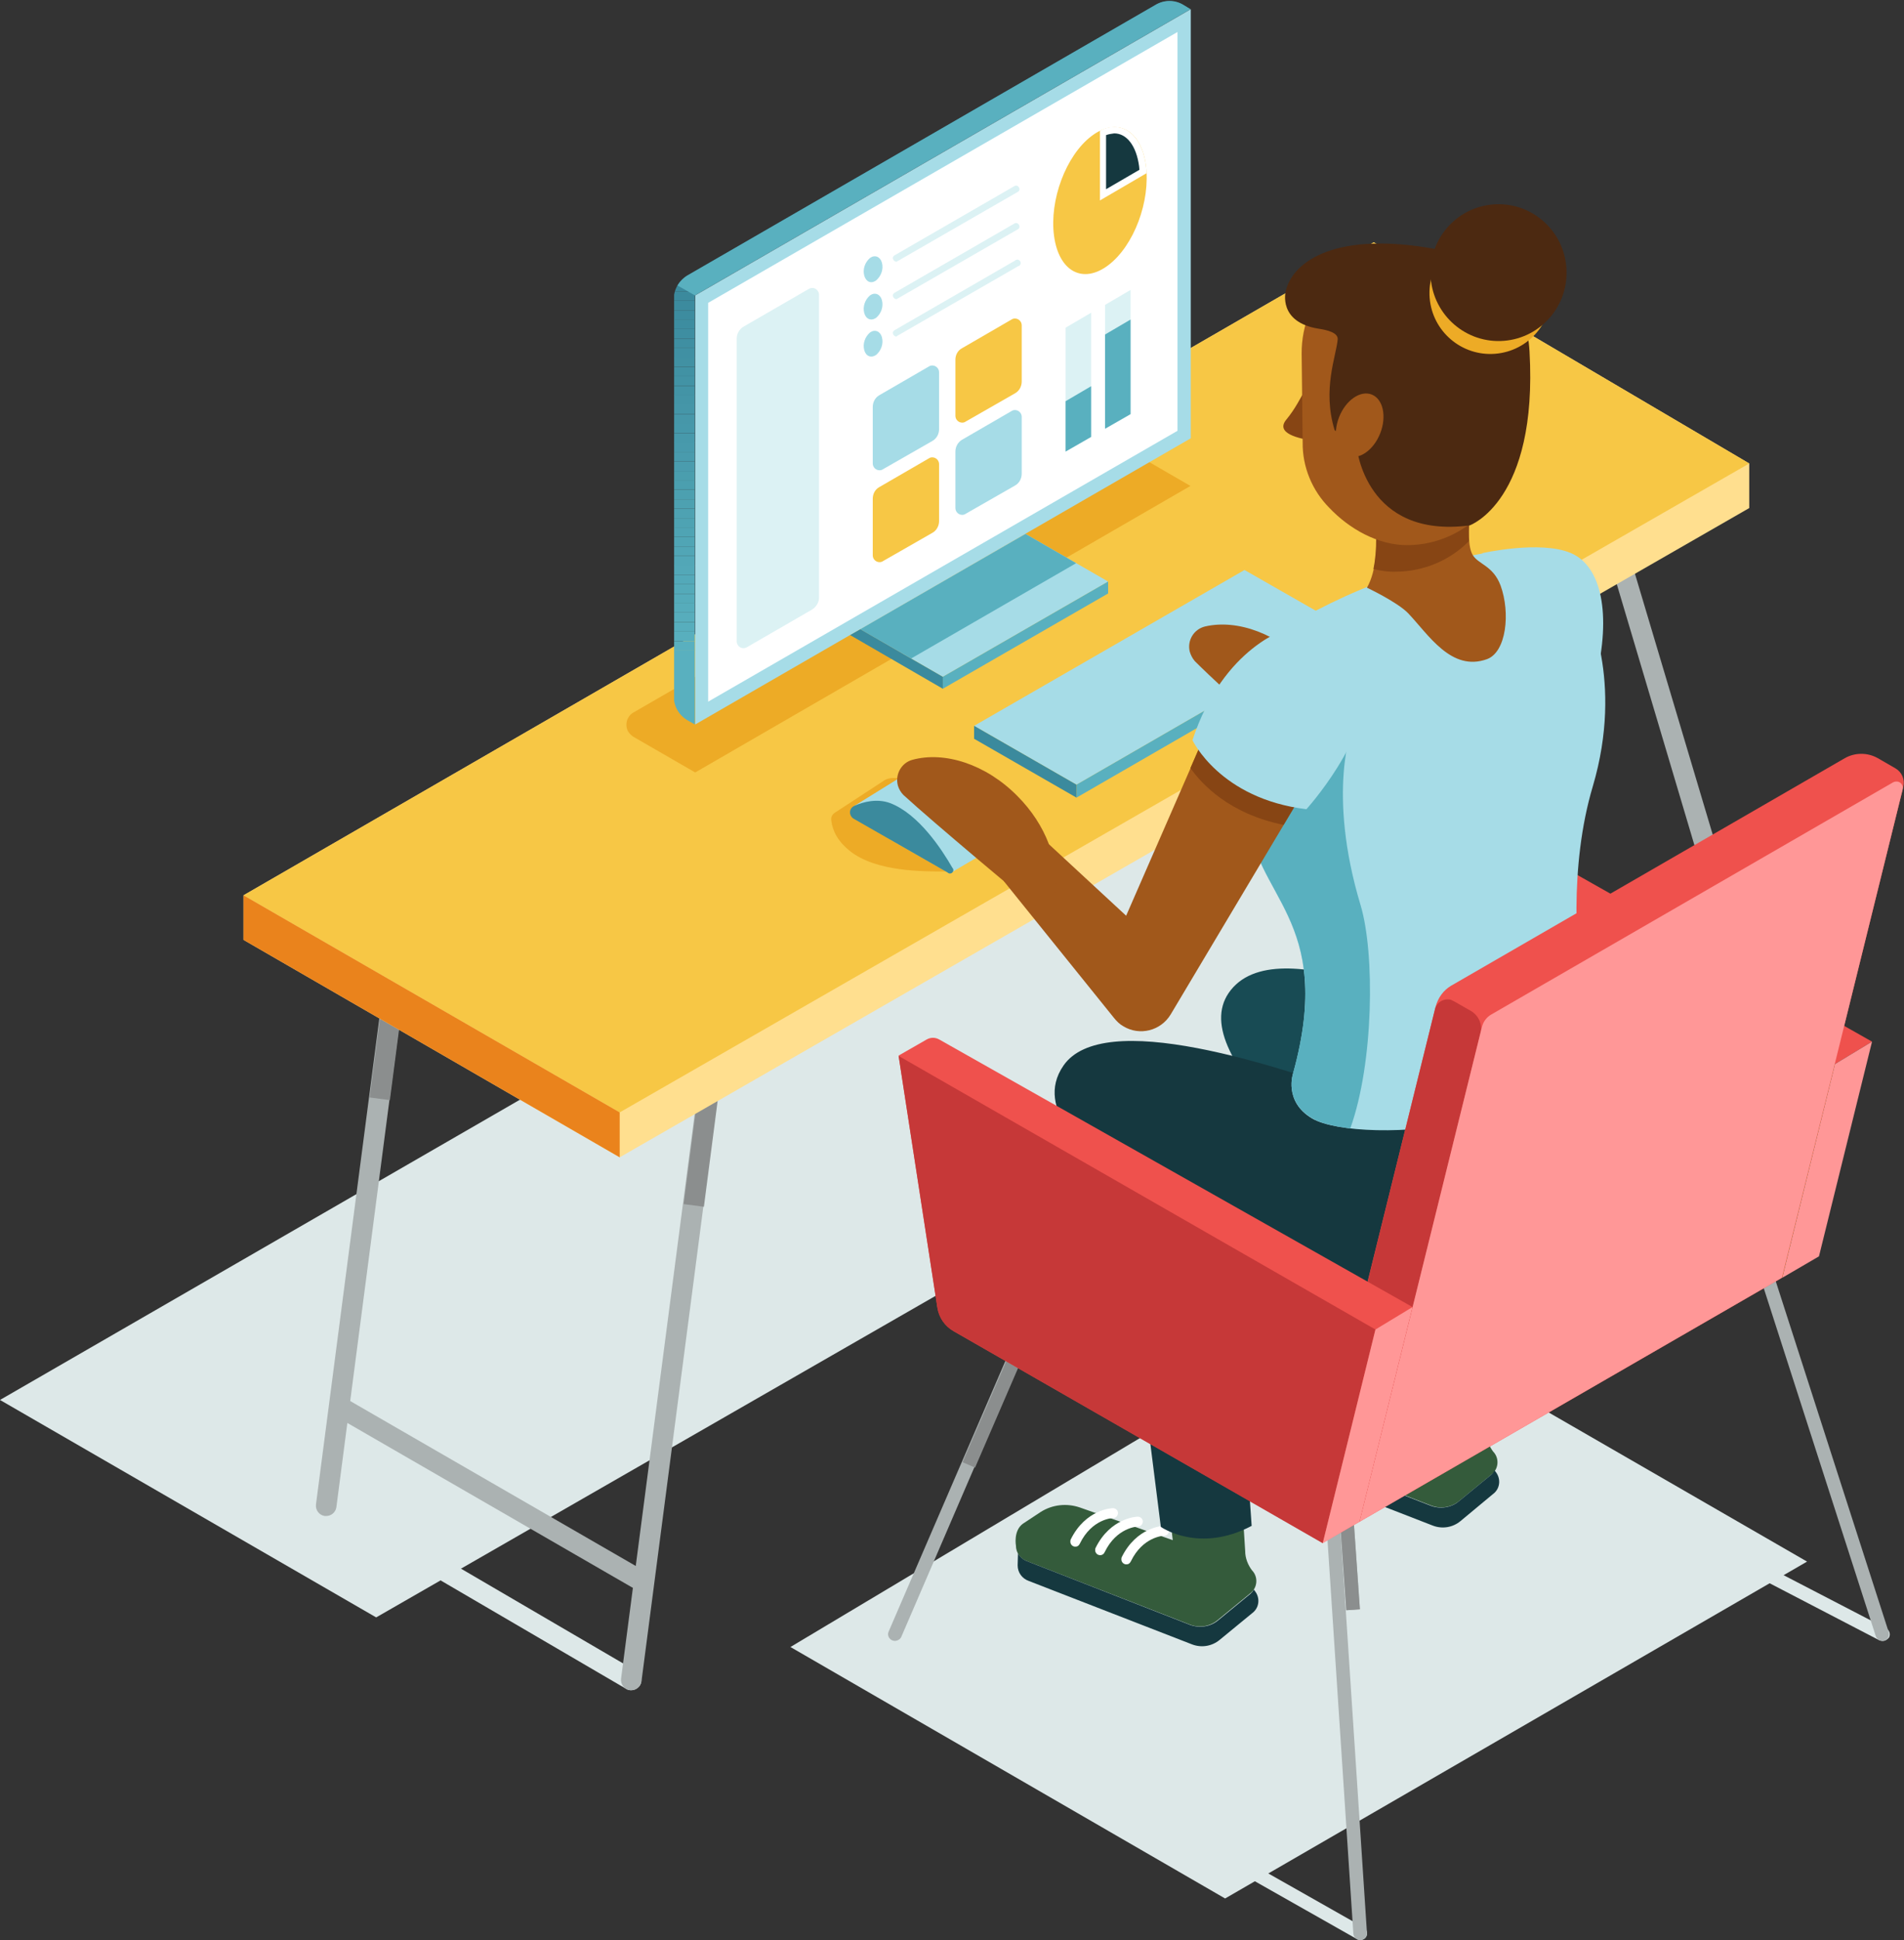<?xml version="1.0" encoding="utf-8"?>
<!-- Generator: Adobe Illustrator 22.0.1, SVG Export Plug-In . SVG Version: 6.00 Build 0)  -->
<svg version="1.1" id="Layer_2_1_" xmlns="http://www.w3.org/2000/svg" xmlns:xlink="http://www.w3.org/1999/xlink" x="0px" y="0px"
	 viewBox="0 0 559.8 570.1" style="enable-background:new 0 0 559.8 570.1;" xml:space="preserve">
<rect x="0" y="0" width="559.8" height="570.1" fill="#333333" stroke="none"/>
<style type="text/css">
	.st0{fill:#DDE8E8;}
	.st1{fill:#ABB2B2;}
	.st2{fill:#8B8E8E;}
	.st3{fill:#FFDF8F;}
	.st4{fill:#F7C745;}
	.st5{fill:#EDAB26;}
	.st6{clip-path:url(#SVGID_2_);}
	.st7{fill:#59B0BF;}
	.st8{fill:#58AFBE;}
	.st9{fill:#57AEBD;}
	.st10{fill:#57ADBC;}
	.st11{fill:#56ACBB;}
	.st12{fill:#55ABBA;}
	.st13{fill:#54AAB9;}
	.st14{fill:#53A9B9;}
	.st15{fill:#53A8B8;}
	.st16{fill:#52A7B7;}
	.st17{fill:#51A6B6;}
	.st18{fill:#50A5B5;}
	.st19{fill:#4FA4B4;}
	.st20{fill:#4EA3B3;}
	.st21{fill:#4EA2B2;}
	.st22{fill:#4DA1B1;}
	.st23{fill:#4CA0B0;}
	.st24{fill:#4B9FAF;}
	.st25{fill:#4A9EAE;}
	.st26{fill:#4A9CAE;}
	.st27{fill:#499BAD;}
	.st28{fill:#489AAC;}
	.st29{fill:#4799AB;}
	.st30{fill:#4698AA;}
	.st31{fill:#4697A9;}
	.st32{fill:#4596A8;}
	.st33{fill:#4495A7;}
	.st34{fill:#4394A6;}
	.st35{fill:#4293A5;}
	.st36{fill:#4192A4;}
	.st37{fill:#4191A3;}
	.st38{fill:#4090A3;}
	.st39{fill:#3F8FA2;}
	.st40{fill:#3E8EA1;}
	.st41{fill:#3D8DA0;}
	.st42{fill:#3D8C9F;}
	.st43{fill:#3C8B9E;}
	.st44{fill:#3B8A9D;}
	.st45{fill:#A6DCE7;}
	.st46{fill:#FFFFFF;}
	.st47{fill:#DCF2F4;}
	.st48{fill:#15383F;}
	.st49{fill:#EA831C;}
	.st50{fill:#EF514D;}
	.st51{fill:#FF9797;}
	.st52{fill:#184B54;}
	.st53{fill:#874514;}
	.st54{fill:#A1581B;}
	.st55{fill:none;}
	.st56{fill:#4C2911;}
	.st57{fill:#345B3B;}
	.st58{fill:#C63838;}
</style>
<title>57_Person_At_Desk</title>
<polygon class="st0" points="0,411.4 110.6,475.3 442.7,284.5 332.3,219.6 "/>
<polygon class="st0" points="360.2,557.9 531.3,458.9 400.6,383.5 232.4,484 "/>
<path class="st0" d="M399.9,570.1c-0.4,0-0.7-0.1-1-0.3l-36.2-20.5c-1-0.6-1.3-1.8-0.7-2.7s1.8-1.3,2.7-0.7l36.2,20.5
	c1,0.5,1.3,1.8,0.8,2.7C401.3,569.8,400.6,570.1,399.9,570.1z"/>
<path class="st0" d="M553.4,482.2c-0.3,0-0.6-0.1-0.9-0.2l-45.8-23.8c-1-0.5-1.4-1.7-0.9-2.7s1.7-1.4,2.7-0.9c0,0,0.1,0,0.1,0.1
	l45.9,23.8c1,0.5,1.4,1.7,0.9,2.7C554.9,481.8,554.2,482.3,553.4,482.2L553.4,482.2z"/>
<path class="st0" d="M185.6,496.7c-0.5,0-1.1-0.1-1.5-0.4L111.7,454c-1.5-0.7-2.1-2.5-1.4-4c0.7-1.5,2.5-2.1,4-1.4
	c0.1,0.1,0.2,0.1,0.4,0.2l72.4,42.3c1.4,0.8,1.9,2.7,1.1,4.1C187.6,496.1,186.6,496.7,185.6,496.7L185.6,496.7z"/>
<path class="st1" d="M185.6,496.7h-0.4c-1.6-0.2-2.8-1.7-2.6-3.4l24.8-190.2c0.2-1.7,1.7-2.8,3.4-2.6c1.7,0.2,2.8,1.7,2.6,3.4
	l-24.8,190.2C188.4,495.6,187.1,496.7,185.6,496.7z"/>
<path class="st1" d="M95.9,445.5h-0.4c-1.6-0.2-2.8-1.7-2.6-3.4l24.8-190.2c0.2-1.7,1.7-2.8,3.4-2.6c1.7,0.2,2.8,1.7,2.6,3.4l0,0
	L98.9,442.9C98.7,444.4,97.4,445.5,95.9,445.5z"/>
<rect x="180.2" y="324.4" transform="matrix(0.129 -0.992 0.992 0.129 -144.05 490.76)" class="st2" width="54.1" height="6"/>
<rect x="79.3" y="283.1" transform="matrix(0.129 -0.992 0.992 0.129 -182.386 364.658)" class="st2" width="74.2" height="6"/>
<rect x="141.2" y="387.3" transform="matrix(0.5 -0.866 0.866 0.5 -308.099 344.348)" class="st1" width="6" height="103.4"/>
<path class="st1" d="M514.3,294.9c-1.3,0-2.5-0.9-2.9-2.1l-42.4-142.5c-0.5-1.6,0.4-3.3,1.9-3.8c1.6-0.5,3.3,0.4,3.8,1.9
	c0,0,0,0.1,0,0.1L517.2,291c0.5,1.6-0.4,3.3-2,3.7C514.9,294.9,514.6,294.9,514.3,294.9L514.3,294.9z"/>
<polygon class="st3" points="71.6,276.2 182.2,340.1 514.3,149.3 514.3,136.2 403.9,71.2 71.6,263.1 "/>
<polygon class="st4" points="71.6,263.1 182.2,326.9 514.3,136.2 403.9,71.2 "/>
<path class="st5" d="M186.2,216.5l18.2,10.5L350,142.8l-24.2-14l-139.6,80.6c-1.9,1.1-2.6,3.6-1.5,5.6
	C185.1,215.6,185.6,216.1,186.2,216.5z"/>
<g>
	<defs>
		<path id="SVGID_1_" d="M339.8,1.4L202.2,80.9c-2.5,1.4-4.1,4.1-4.1,7v116.8c0,2.9,1.6,5.6,4.1,7l2.1,1.2V86.8L350,2.7l-2.1-1.2
			C345.4,0,342.3,0,339.8,1.4z"/>
	</defs>
	<clipPath id="SVGID_2_">
		<use xlink:href="#SVGID_1_"  style="overflow:visible;"/>
	</clipPath>
	<g class="st6">
		<rect x="198.2" y="191.1" class="st7" width="151.9" height="21.8"/>
		<rect x="198.2" y="188.4" class="st7" width="151.9" height="2.8"/>
		<rect x="198.2" y="185.6" class="st8" width="151.9" height="2.8"/>
		<rect x="198.2" y="182.8" class="st9" width="151.9" height="2.8"/>
		<rect x="198.2" y="180" class="st10" width="151.9" height="2.8"/>
		<rect x="198.2" y="177.2" class="st11" width="151.9" height="2.8"/>
		<rect x="198.2" y="174.5" class="st12" width="151.9" height="2.8"/>
		<rect x="198.2" y="171.7" class="st13" width="151.9" height="2.8"/>
		<rect x="198.2" y="168.9" class="st14" width="151.9" height="2.8"/>
		<rect x="198.2" y="166.1" class="st15" width="151.9" height="2.8"/>
		<rect x="198.2" y="163.4" class="st16" width="151.9" height="2.8"/>
		<rect x="198.2" y="160.6" class="st17" width="151.9" height="2.8"/>
		<rect x="198.2" y="157.8" class="st18" width="151.9" height="2.8"/>
		<rect x="198.2" y="155" class="st19" width="151.9" height="2.8"/>
		<rect x="198.2" y="152.3" class="st20" width="151.9" height="2.8"/>
		<rect x="198.2" y="149.5" class="st21" width="151.9" height="2.8"/>
		<rect x="198.2" y="146.7" class="st22" width="151.9" height="2.8"/>
		<rect x="198.2" y="143.9" class="st23" width="151.9" height="2.8"/>
		<rect x="198.2" y="141.1" class="st24" width="151.9" height="2.8"/>
		<rect x="198.2" y="138.4" class="st25" width="151.9" height="2.8"/>
		<rect x="198.2" y="135.6" class="st26" width="151.9" height="2.8"/>
		<rect x="198.2" y="132.8" class="st27" width="151.9" height="2.8"/>
		<rect x="198.2" y="130" class="st28" width="151.9" height="2.8"/>
		<rect x="198.2" y="127.3" class="st29" width="151.9" height="2.8"/>
		<rect x="198.2" y="124.5" class="st30" width="151.9" height="2.8"/>
		<rect x="198.2" y="121.7" class="st31" width="151.9" height="2.8"/>
		<rect x="198.2" y="118.9" class="st32" width="151.9" height="2.8"/>
		<rect x="198.2" y="116.1" class="st33" width="151.9" height="2.8"/>
		<rect x="198.2" y="113.4" class="st34" width="151.9" height="2.8"/>
		<rect x="198.2" y="110.6" class="st35" width="151.9" height="2.8"/>
		<rect x="198.2" y="107.8" class="st36" width="151.9" height="2.8"/>
		<rect x="198.2" y="105" class="st37" width="151.9" height="2.8"/>
		<rect x="198.2" y="102.3" class="st38" width="151.9" height="2.8"/>
		<rect x="198.2" y="99.5" class="st39" width="151.9" height="2.8"/>
		<rect x="198.2" y="96.7" class="st40" width="151.9" height="2.8"/>
		<rect x="198.2" y="93.9" class="st41" width="151.9" height="2.8"/>
		<rect x="198.2" y="91.2" class="st42" width="151.9" height="2.8"/>
		<rect x="198.2" y="88.4" class="st43" width="151.9" height="2.8"/>
		<rect x="198.2" y="85.6" class="st44" width="151.9" height="2.8"/>
		<rect x="198.2" class="st44" width="151.9" height="85.6"/>
	</g>
</g>
<path class="st7" d="M347.9,1.4c-2.5-1.5-5.6-1.5-8.1,0L202.2,80.9c-1.2,0.7-2.3,1.8-3,3l5.1,2.9L350,2.7L347.9,1.4z"/>
<polygon class="st45" points="252.9,184.9 301.5,156.9 325.8,170.9 277.2,198.9 "/>
<polygon class="st7" points="252.9,184.9 301.5,156.9 316.4,165.5 267.9,193.5 "/>
<polygon class="st7" points="325.8,170.9 325.8,174.4 277.2,202.4 277.2,198.9 "/>
<polygon class="st44" points="252.9,184.9 249.9,186.6 277.2,202.4 277.2,198.9 "/>
<polygon class="st46" points="206.3,87.9 348.1,6 348.1,127.7 206.3,209.6 "/>
<path class="st45" d="M346.2,9.4v117.2l-138,79.6V89L346.2,9.4 M350.1,2.7L204.4,86.8v126.1l145.7-84.1V2.7z"/>
<polygon class="st47" points="313.3,96.3 320.8,91.9 320.8,128.4 313.3,132.7 "/>
<polygon class="st7" points="313.3,117.9 320.8,113.5 320.8,128.4 313.3,132.7 "/>
<polygon class="st47" points="324.9,89.6 332.4,85.2 332.4,121.7 324.9,126 "/>
<polygon class="st7" points="324.9,98.3 332.4,93.9 332.4,121.7 324.9,126 "/>
<path class="st47" d="M238.8,179.1l-19.2,11.1c-1,0.6-2.2,0.2-2.7-0.7c-0.2-0.3-0.3-0.7-0.3-1v-89c0-1.4,0.8-2.8,2-3.5l19.2-11.1
	c1-0.6,2.2-0.2,2.7,0.7c0.2,0.3,0.3,0.7,0.3,1v89.1C240.8,177,240,178.3,238.8,179.1z"/>
<path class="st47" d="M263.4,76.9c-0.5-0.1-0.9-0.6-0.9-1.1c0-0.3,0.2-0.5,0.4-0.7l35.5-20.5c0.5-0.2,1.1,0.1,1.3,0.7
	c0.1,0.4,0,0.8-0.3,1l-35.6,20.5C263.8,76.9,263.6,76.9,263.4,76.9z"/>
<path class="st45" d="M259.3,77.2c0.5,1.9-0.2,3.9-1.7,5.2c-1.5,1.1-3,0.4-3.5-1.4c-0.5-1.9,0.2-3.9,1.7-5.2
	C257.2,74.8,258.8,75.4,259.3,77.2z"/>
<path class="st47" d="M263.4,87.9c-0.5-0.1-0.9-0.6-0.9-1.1c0-0.3,0.2-0.5,0.4-0.7l35.5-20.5c0.5-0.2,1.1,0.1,1.3,0.7
	c0.1,0.4,0,0.8-0.3,1l-35.6,20.5C263.8,87.9,263.6,87.9,263.4,87.9z"/>
<path class="st45" d="M259.3,88.2c0.5,1.9-0.2,3.9-1.7,5.2c-1.5,1-3,0.4-3.5-1.4c-0.5-1.9,0.2-3.9,1.7-5.2
	C257.2,85.8,258.8,86.4,259.3,88.2z"/>
<path class="st47" d="M263.4,98.9c-0.5-0.1-0.9-0.6-0.9-1.1c0-0.3,0.2-0.5,0.4-0.7l35.5-20.5c0.4-0.4,1-0.4,1.4,0
	c0.4,0.4,0.4,1,0,1.4c-0.1,0.1-0.2,0.2-0.4,0.2l-35.6,20.5C263.8,98.8,263.6,98.9,263.4,98.9z"/>
<path class="st45" d="M259.3,99.1c0.5,1.9-0.2,3.9-1.7,5.2c-1.5,1-3,0.4-3.5-1.4c-0.5-1.9,0.2-3.9,1.7-5.2
	C257.2,96.7,258.8,97.3,259.3,99.1z"/>
<path class="st45" d="M256.6,119.6v16.6c0,1.1,0.9,2,2,2c0.4,0,0.7-0.1,1-0.3l14.5-8.3c1.3-0.7,2-2.1,2-3.5v-16.7c0-1.1-0.9-2-2-2
	c-0.4,0-0.7,0.1-1,0.3l-14.5,8.4C257.3,116.8,256.6,118.2,256.6,119.6z"/>
<path class="st4" d="M280.9,105.7v16.5c0,1.1,0.9,2,2,2c0.4,0,0.7-0.1,1-0.3l14.5-8.3c1.3-0.7,2-2.1,2-3.5V95.6c0-1.1-0.9-2-2-2
	c-0.4,0-0.7,0.1-1,0.3l-14.5,8.4C281.7,102.9,280.9,104.2,280.9,105.7z"/>
<path class="st4" d="M256.6,146.6v16.6c0,1.1,0.9,2,2,2c0.4,0,0.7-0.1,1-0.3l14.5-8.3c1.3-0.7,2-2.1,2-3.5v-16.7c0-1.1-0.9-2-2-2
	c-0.4,0-0.7,0.1-1,0.3l-14.5,8.4C257.3,143.8,256.6,145.1,256.6,146.6z"/>
<path class="st45" d="M280.9,132.7v16.6c0,1.1,0.9,2,2,2c0.4,0,0.7-0.1,1-0.3l14.5-8.3c1.3-0.7,2-2.1,2-3.5v-16.7c0-1.1-0.9-2-2-2
	c-0.4,0-0.7,0.1-1,0.3l-14.5,8.4C281.7,129.9,280.9,131.2,280.9,132.7z"/>
<path class="st4" d="M336.9,48.6c1.4,10.5-3.5,23.6-11,29.3s-14.6,1.9-16-8.6s3.5-23.6,11-29.3S335.5,38.1,336.9,48.6z"/>
<path class="st48" d="M324.4,39c1-0.5,2.2-0.7,3.3-0.7c4.3,0,7.4,4,8.3,10.4c0.1,0.6,0.1,1.1,0.2,1.7l-11.8,6.9V39z"/>
<path class="st46" d="M327.6,39.2c3.7,0,6.5,3.7,7.3,9.6c0,0.3,0.1,0.7,0.1,1.1l-9.8,5.7V39.7C326.1,39.4,326.8,39.3,327.6,39.2
	 M327.6,37.3c-1.5,0-2.9,0.4-4.2,1.1v20.5l13.7-8c0-0.8-0.1-1.6-0.2-2.4C335.9,41.3,332.2,37.3,327.6,37.3L327.6,37.3z"/>
<polygon class="st49" points="71.6,263.1 71.6,276.2 182.2,340.1 182.2,326.9 "/>
<polygon class="st45" points="286.4,213.3 365.9,167.5 396,184.7 316.5,230.6 "/>
<polygon class="st7" points="396,184.7 396,188.5 316.5,234.4 316.5,230.6 "/>
<polygon class="st44" points="286.4,213.3 286.4,217.1 316.5,234.4 316.5,230.6 "/>
<path class="st5" d="M278.1,256.1c-6.8,0-20.5,0.1-28.2-6c-3.5-2.8-5.1-5.8-5.5-9c-0.2-1.3,0.7-2.4,2-2.6c0.5-0.1,1,0,1.4,0.3
	L278.1,256.1z"/>
<path class="st5" d="M245.5,238.8l14.7-9.6c0,0,4.9-3.1,12.6,5l-13.5,15.3L245.5,238.8z"/>
<polygon class="st45" points="250.9,237 266.4,227.4 296.2,246.7 279.7,256.4 "/>
<path class="st44" d="M261.7,236c-3.8-1.4-7.8-0.4-10.5,0.8c-1.1,0.5-1.6,1.7-1.1,2.8c0.2,0.4,0.5,0.8,0.9,1l27.6,15.8
	c0.4,0.4,1,0.4,1.4,0s0.4-1,0-1.4C276.9,249.6,270.1,239.2,261.7,236z"/>
<polygon class="st49" points="524,375.5 539.5,312.7 399.3,232.2 411.4,310.9 "/>
<polygon class="st50" points="399.3,232.2 409.4,226.4 550.4,306.1 539.5,312.7 "/>
<polygon class="st51" points="550.4,306.1 534.8,369.2 524,375.5 539.5,312.7 "/>
<path class="st52" d="M432.4,302.8c0,0-53.5-30.3-69.8-12.7s25.9,52.3,71.3,88.2l32.5-49.9L432.4,302.8z"/>
<path class="st48" d="M465.5,304.4c0,0,22.7,47-6.5,69.9c-30.8,24.1-78.6,9.6-137.6-34.9c0,0-17.9-13.1-8.7-26.3
	c11.5-16.5,60.5-1.4,98.4,13L465.5,304.4z"/>
<path class="st53" d="M380.5,223.1l21.8,21.9l31.5-65.2c0,0,11.2-21.8,27.9-12.7c17,9.2,2.2,31,2.2,31l-49.7,76.4c-3,4.7-9.3,6-14,3
	c-1.1-0.7-2-1.6-2.7-2.6l-30.8-41.5L380.5,223.1z"/>
<path class="st54" d="M387,227.2c1.9,1.8,4.8,1.6,6.6-0.2c0.6-0.6,1-1.4,1.2-2.3c1.7-8.9-1.8-19.9-10-28.8c-9-9.7-21-14-30.5-11.8
	c-3.3,0.8-5.3,4.1-4.5,7.4c0.3,1,0.8,2,1.5,2.8C359.9,202.9,387,227.2,387,227.2z"/>
<path class="st45" d="M465.6,295.8c-2.2-14.7-4.3-41.2,2.7-64.7c9.3-31.5-2-52.9-2-52.9c-10-18.1-30.7-15.5-30.7-15.5
	c-36.6,6.5-61.6,24.4-61.6,24.4l5,27.4c0,0-12.8,12.4-12.1,24.7c1.3,24.4,25.9,30.7,13.3,76.2c0,0-2.9,8.3,5.6,13.3
	C399.4,336.6,471.2,333,465.6,295.8z"/>
<line class="st55" x1="405.2" y1="127.6" x2="394.6" y2="122"/>
<path class="st54" d="M433.5,141.9l-30.9-1.9c0,0,5.2,22.5-0.7,32.7c0,0,8.9,4.2,12.1,7.5c6,6.3,12.7,17.3,23.2,13.5
	c5.7-2.1,6.9-13.6,4-21.6c-2.2-5.9-6.5-6.2-8.2-9C430.2,158.5,433.5,141.9,433.5,141.9z"/>
<path class="st53" d="M397,121.6c-0.6,5.1-5.3,8.6-10.3,8c0,0,0,0,0,0c-5.1-0.7-11.8-2.3-8.5-6.3c5.4-6.5,5.8-12.7,10.9-12.1
	C394.1,111.9,397.6,116.5,397,121.6z"/>
<path class="st53" d="M410.6,168c8-0.1,15.7-3.3,21.3-9c-0.5-6.6,1.5-17.2,1.5-17.2l-30.9-1.9c0,0,3.7,16.1,1.3,27.3
	C406.1,167.8,408.4,168.1,410.6,168z"/>
<path class="st54" d="M444,103.2c-0.2-16.9-14.1-30.4-31-30.3l0,0c-16.9,0.2-30.4,14.1-30.3,31l0.3,26.1c-0.1,7.2,2.8,14.2,7.9,19.3
	c5.7,6,14.2,11,23.1,10.9c16.9-0.2,30.4-14.1,30.3-31L444,103.2z"/>
<line class="st55" x1="413" y1="72.9" x2="413" y2="72.9"/>
<path class="st56" d="M432.1,154.4c0,0,20.1-7.1,17.6-51.1c-1.5-26.6-26.2-29.9-30.5-30.6c-27.8-4.4-39.5,4.8-41.2,13
	c0,0-2.3,9,9.7,10.9c2.7,0.4,5.7,1.2,5.6,3.1c-0.4,4.9-4.6,14.7-0.9,26.7l6.5,5C398.9,131.5,401.4,158.4,432.1,154.4z"/>
<ellipse transform="matrix(0.366 -0.93 0.93 0.366 137.328 451.19)" class="st54" cx="399.9" cy="124.8" rx="9.7" ry="6.5"/>
<ellipse transform="matrix(0.997 -7.974523e-02 7.974523e-02 0.997 -5.467 35.212)" class="st5" cx="438.1" cy="86.1" rx="17.9" ry="17.9"/>
<ellipse transform="matrix(0.997 -7.985093e-02 7.985093e-02 0.997 -4.987 35.432)" class="st56" cx="440.5" cy="80.1" rx="20" ry="20.1"/>
<path class="st7" d="M374,187l5,27.4c0,0-12.8,12.4-12.1,24.7c1.3,24.4,25.9,30.7,13.3,76.2c0,0-2.9,8.3,5.6,13.3
	c2.3,1.4,6.3,2.4,11.2,3c6.9-19.1,7.3-51.5,3-65.7c-10-33.3-2.4-52.2-2.4-52.2L374,187z"/>
<path class="st45" d="M435.6,162.6c0,0,17.1-3.9,26.2-0.1s12,18,7.4,37C469.3,199.5,451.7,167.2,435.6,162.6z"/>
<path class="st54" d="M308.4,248.1l22.7,21l29-66.4c0,0,10.3-22.2,27.4-13.8c17.3,8.5,3.4,30.9,3.4,30.9l-46.7,78.3
	c-2.9,4.8-9.1,6.4-13.9,3.5c-1.1-0.6-2-1.5-2.8-2.5l-32.4-40.2L308.4,248.1z"/>
<path class="st54" d="M302.5,265.1c2,1.7,4.9,1.4,6.6-0.5c0.6-0.7,0.9-1.5,1.1-2.3c1.3-9-2.6-19.9-11.1-28.4
	c-9.3-9.4-21.5-13.2-30.9-10.6c-3.2,0.9-5.1,4.3-4.2,7.6c0.3,1,0.9,2,1.6,2.7C274.5,241.8,302.5,265.1,302.5,265.1z"/>
<path class="st53" d="M393.8,194.3c-5.5-5.4-13.9-5.7-17.2-4.4c0,0-7.2,1.9-14.8,9.7c-0.6,1-1.2,2.1-1.8,3.1l-10,23
	c3.2,4.6,11.4,13.5,27.4,16.7l13.5-22.6C390.9,219.9,400.4,204.4,393.8,194.3z"/>
<path class="st45" d="M379,184.6c0,0-19.2,5-28.4,32.9c0,0,8,17.2,33.5,20.3c0,0,18.7-20.6,17.2-37.1S383.8,182.6,379,184.6z"/>
<path class="st57" d="M344.8,452.6l-27.3-9.6c-3.8-1.3-8-0.9-11.5,1.3c-2,1.3-4.1,2.7-5.3,3.5c-2.8,2.1-2,6.4-2,6.4
	c0,2.1,1.3,3.9,3.3,4.6l47.8,18.6c2.8,1.1,5.9,0.6,8.2-1.3l9.5-7.8c2.1-1.5,2.5-4.5,0.9-6.5c-0.1-0.1-0.1-0.2-0.2-0.2
	c-1.3-1.7-2.1-3.7-2.1-5.8l-0.9-14.1l-21.4,2L344.8,452.6z"/>
<path class="st48" d="M367.6,468.4l-9.5,7.8c-2.3,1.9-5.5,2.3-8.2,1.3L302,458.8c-1.1-0.4-2.1-1.2-2.7-2.3l-0.1,3.5
	c0,2.1,1.3,3.9,3.3,4.6l47.9,18.6c2.8,1.1,5.9,0.6,8.2-1.3l9.5-7.8c2.1-1.5,2.5-4.4,0.9-6.5c-0.1-0.2-0.3-0.3-0.4-0.5
	C368.4,467.7,368,468,367.6,468.4z"/>
<path class="st46" d="M316.3,454.5c-0.8,0.1-1.5-0.5-1.6-1.3c0-0.3,0-0.6,0.1-0.8c4.4-8.9,12.1-9.2,12.4-9.2c0.8,0,1.5,0.6,1.5,1.4
	c0,0,0,0,0,0c0,0.8-0.6,1.5-1.4,1.5c-0.3,0-6.3,0.3-9.8,7.5C317.2,454.2,316.8,454.5,316.3,454.5z"/>
<path class="st46" d="M323.6,457c-0.8,0.1-1.5-0.5-1.6-1.3c0-0.3,0-0.6,0.1-0.8c4.4-8.9,12.1-9.2,12.4-9.2c0.8,0,1.5,0.6,1.5,1.4
	c0,0,0,0,0,0c0,0.8-0.6,1.5-1.4,1.5c-0.3,0-6.3,0.3-9.8,7.5C324.6,456.6,324.1,457,323.6,457z"/>
<path class="st46" d="M331.3,459.7c-0.8,0.1-1.5-0.5-1.6-1.3c0-0.3,0-0.6,0.1-0.8c4.4-8.9,12.1-9.2,12.4-9.2c0.8,0,1.5,0.6,1.5,1.4
	s-0.6,1.5-1.4,1.5c-0.3,0-6.3,0.3-9.8,7.5C332.2,459.4,331.8,459.7,331.3,459.7z"/>
<path class="st48" d="M334.9,398l6.4,50.7c0,0,11.2,7.9,26.7-0.3l-3.7-53.5L334.9,398z"/>
<path class="st48" d="M406.4,361.1l6.4,50.7c0,0,11.2,7.9,26.7-0.3l-3.7-53.5L406.4,361.1z"/>
<path class="st57" d="M415.6,417.6l-27.3-9.6c-3.8-1.4-8-0.9-11.5,1.3c-2,1.3-4.1,2.7-5.3,3.5c-2.8,2.1-2,6.4-2,6.4
	c0,2.1,1.3,3.9,3.3,4.6l47.9,18.6c2.8,1.1,5.9,0.6,8.2-1.2l9.5-7.8c2.1-1.5,2.5-4.5,0.9-6.5c-0.1-0.1-0.1-0.2-0.2-0.2
	c-1.3-1.7-2.1-3.7-2.1-5.8l-0.9-14.1l-21.4,2L415.6,417.6z"/>
<path class="st48" d="M438.4,433.4l-9.5,7.8c-2.3,1.9-5.5,2.3-8.2,1.3l-47.9-18.6c-1.1-0.4-2.1-1.2-2.7-2.3l-0.1,3.5
	c0,2.1,1.3,3.9,3.3,4.6l47.9,18.6c2.8,1.1,5.9,0.6,8.2-1.3l9.5-7.9c2.1-1.5,2.5-4.4,0.9-6.5c-0.1-0.2-0.3-0.3-0.4-0.5
	C439.1,432.7,438.8,433.1,438.4,433.4z"/>
<path class="st46" d="M387,419.6c-0.8,0.1-1.5-0.5-1.6-1.3c0-0.3,0-0.6,0.1-0.8c4.4-8.9,12.1-9.2,12.4-9.2c0.8,0,1.5,0.6,1.5,1.4
	c0,0,0,0,0,0c0,0.8-0.6,1.5-1.4,1.5c-0.3,0-6.3,0.3-9.8,7.5C388,419.2,387.5,419.5,387,419.6z"/>
<path class="st46" d="M394.4,422c-0.8,0.1-1.5-0.5-1.6-1.3c0-0.3,0-0.6,0.1-0.8c4.4-8.9,12.1-9.2,12.4-9.2c0.8,0,1.5,0.6,1.5,1.4
	c0,0,0,0,0,0c0,0.8-0.6,1.5-1.4,1.5c-0.3,0-6.3,0.3-9.8,7.5C395.3,421.7,394.9,422,394.4,422z"/>
<path class="st46" d="M402.1,424.8c-0.8,0.1-1.5-0.5-1.6-1.3c0-0.3,0-0.6,0.1-0.8c4.4-8.9,12.1-9.2,12.4-9.2c0.8,0,1.5,0.6,1.5,1.4
	s-0.6,1.5-1.4,1.5c-0.3,0-6.3,0.3-9.8,7.5C403,424.4,402.6,424.7,402.1,424.8z"/>
<path class="st1" d="M553.4,482.2c-0.9,0-1.6-0.6-1.9-1.4l-36.4-113c-0.3-1.1,0.2-2.2,1.3-2.5c1.1-0.3,2.2,0.2,2.5,1.3l36.4,113
	c0.3,1.1-0.2,2.2-1.3,2.5C553.8,482.2,553.6,482.2,553.4,482.2L553.4,482.2z"/>
<path class="st50" d="M422.1,295.8l-35.6,143.8l13.2,7.6l124.2-71.7l35.7-144.3c0.5-2.1-0.4-4.3-2.3-5.4l-5.2-3
	c-3-1.7-6.7-1.7-9.7,0l-115.8,66.9C424.4,291,422.8,293.2,422.1,295.8z"/>
<path class="st58" d="M427.6,294.3l4.9,2.8c2.2,1.3,3.4,3.9,2.8,6.4l-35.5,143.6l-13.2-7.6l35.3-142.9c0.5-2.1,2.6-3.3,4.7-2.8
	C427,294,427.3,294.2,427.6,294.3z"/>
<path class="st51" d="M435.7,301.8l-36,145.4l124.2-71.7L559.4,232c0.3-1-0.4-2.1-1.4-2.3c-0.5-0.1-1,0-1.4,0.2l-118.1,68.2
	C437.1,298.9,436.1,300.2,435.7,301.8z"/>
<path class="st1" d="M263.1,482.2c-1.1,0-2-0.9-2-2c0-0.3,0.1-0.5,0.2-0.8l38.5-89.2c0.4-1,1.6-1.5,2.6-1.1c1,0.4,1.5,1.6,1.1,2.6
	c0,0,0,0,0,0L265,481C264.7,481.7,263.9,482.2,263.1,482.2z"/>
<rect x="271.2" y="407.7" transform="matrix(0.397 -0.918 0.918 0.397 -198.926 516.797)" class="st2" width="44.7" height="4"/>
<path class="st1" d="M399.9,570.1c-1.1,0-1.9-0.8-2-1.9l-8.6-130.9c-0.1-1.1,0.8-2.1,1.9-2.1s2.1,0.8,2.1,1.9l8.6,130.9
	c0.1,1.1-0.8,2.1-1.9,2.1H399.9z"/>
<rect x="394.3" y="434.2" transform="matrix(0.998 -6.982913e-02 6.982913e-02 0.998 -30.7 28.779)" class="st1" width="4" height="38.7"/>
<rect x="394.3" y="434.2" transform="matrix(0.998 -6.982913e-02 6.982913e-02 0.998 -30.7 28.779)" class="st2" width="4" height="38.7"/>
<path class="st50" d="M264.2,310.2l8.2-4.7c1.2-0.7,2.6-0.7,3.8,0l139.1,78.6l-15.6,63.1l-10.8,6.2l-108.5-62.2
	c-2.6-1.5-4.3-4.1-4.8-7L264.2,310.2z"/>
<path class="st58" d="M388.9,453.5l15.5-62.8l-140.2-80.4l11.4,74c0.4,2.9,2.2,5.5,4.8,6.9L388.9,453.5z"/>
<polygon class="st51" points="415.3,384.1 399.7,447.2 388.9,453.5 404.4,390.7 "/>
</svg>
